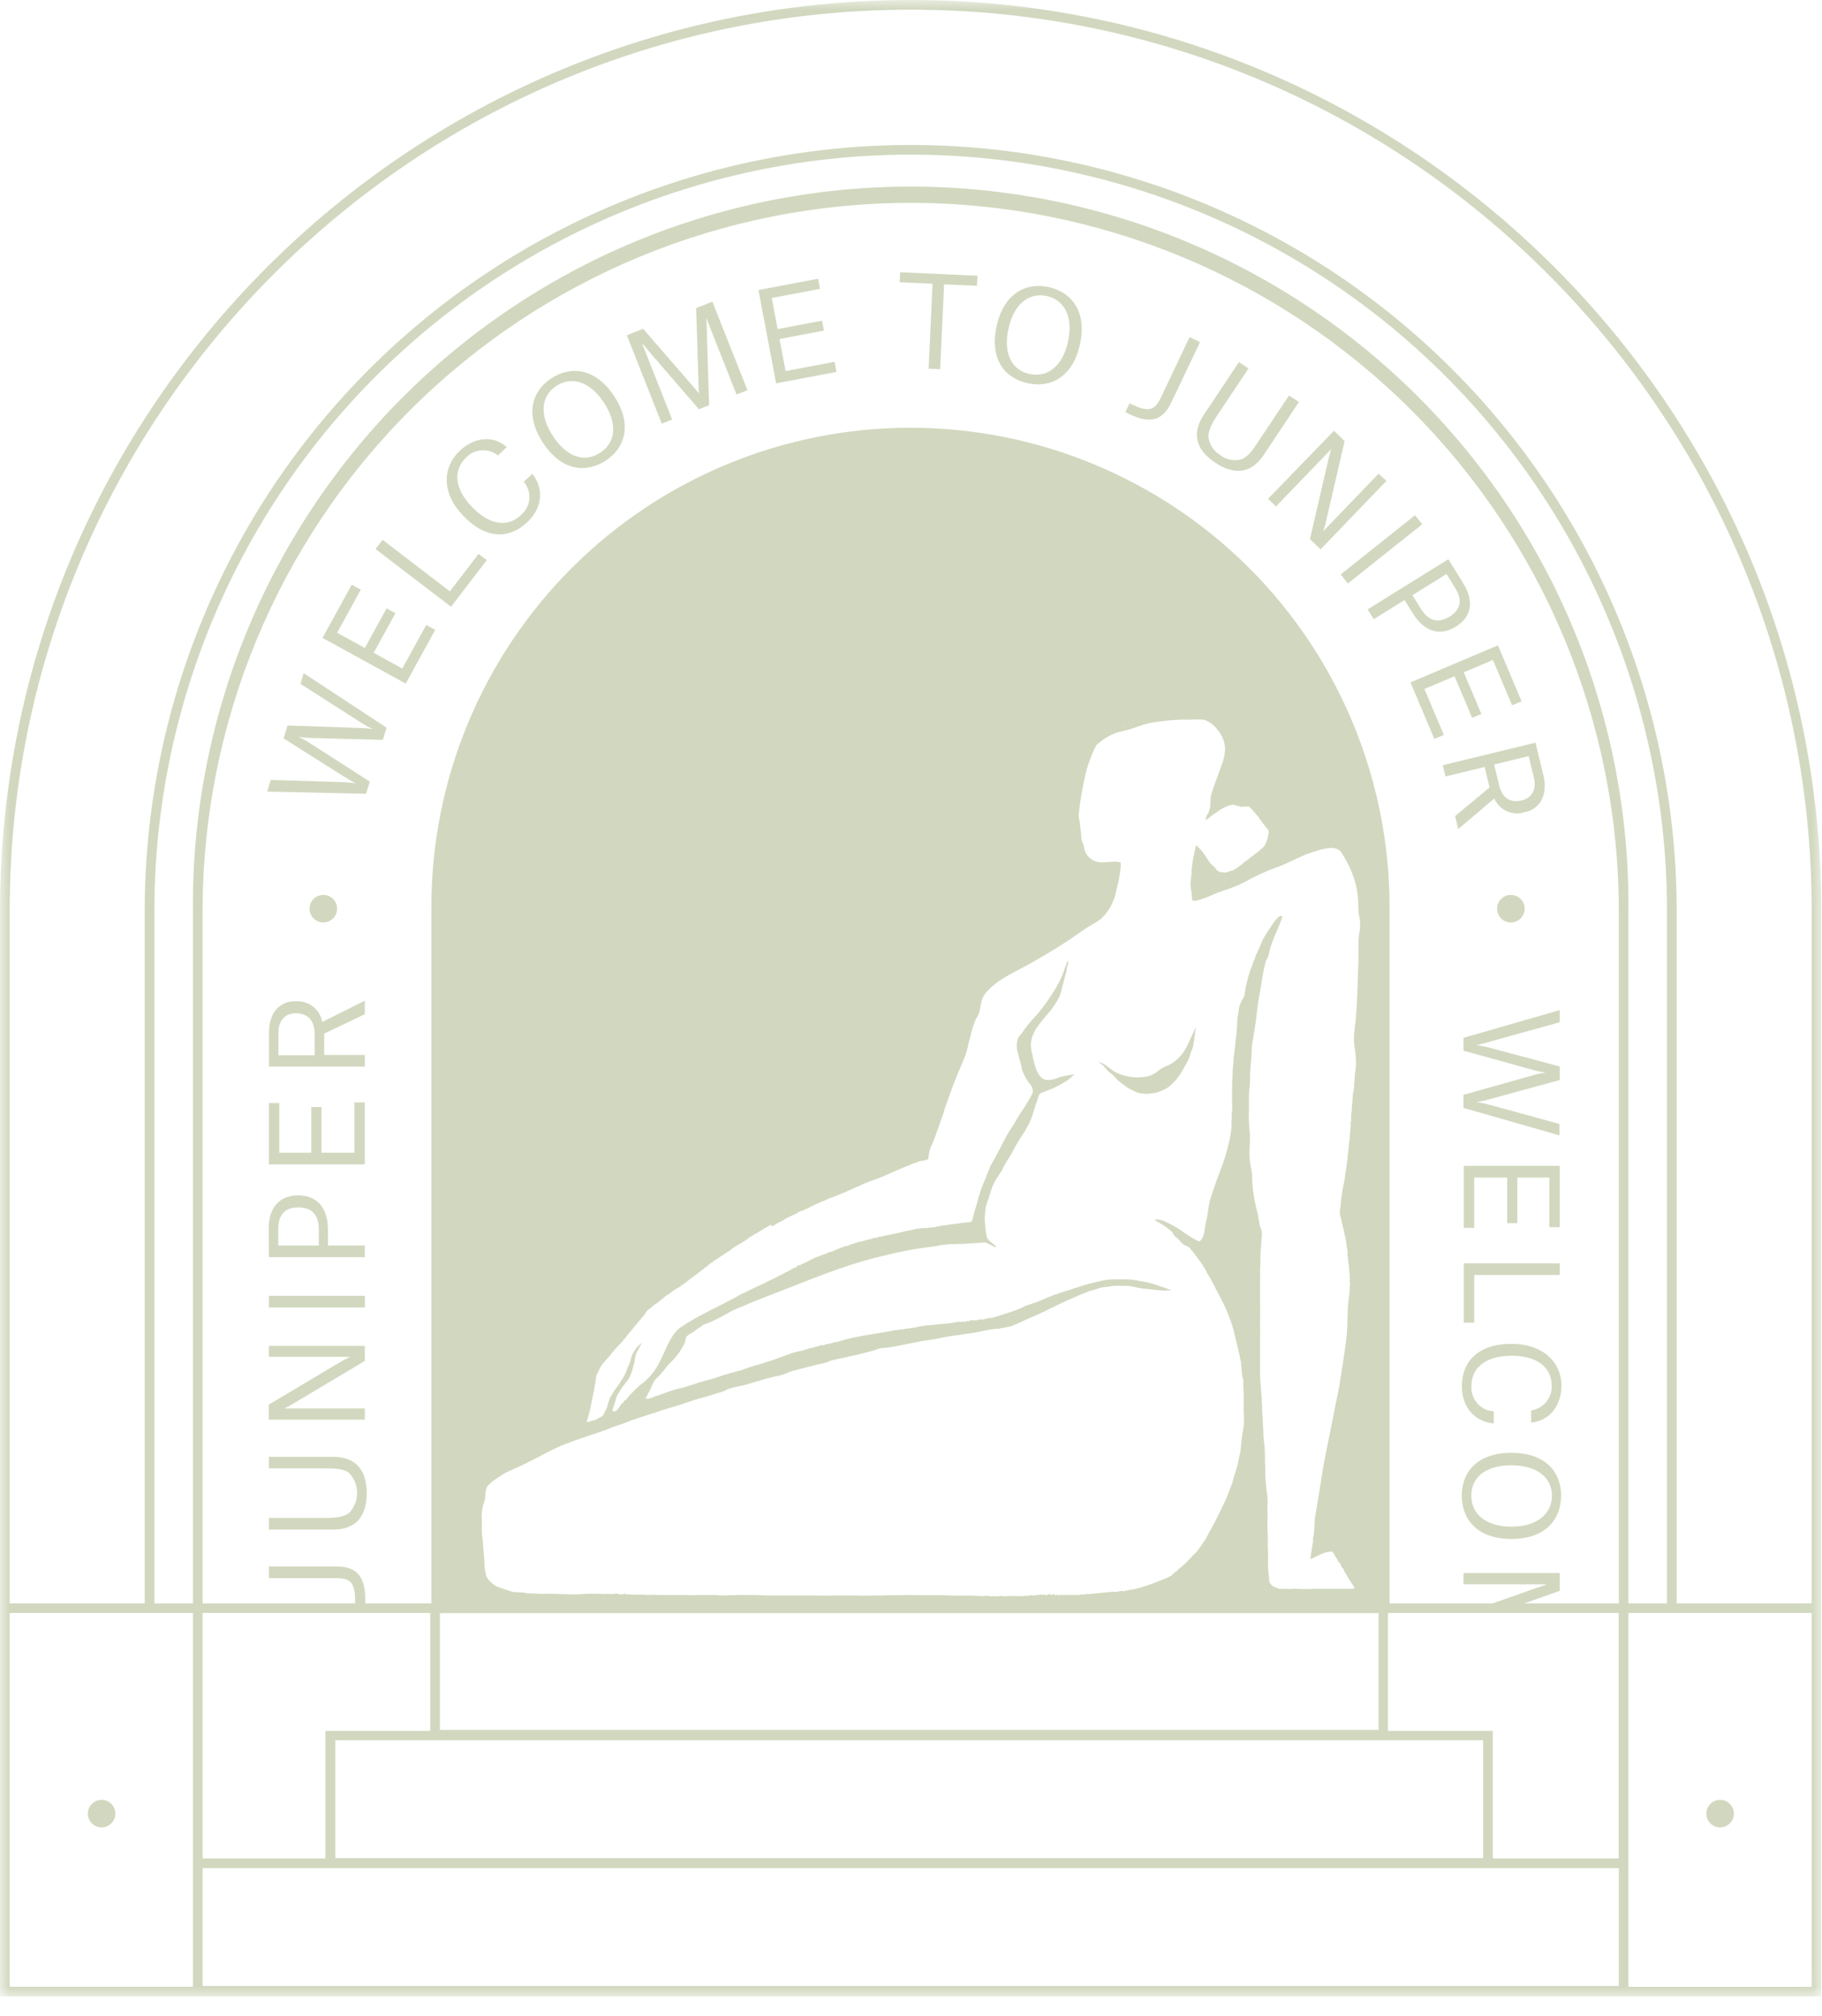 <svg width="94" height="104" viewBox="0 0 94 104" fill="none" xmlns="http://www.w3.org/2000/svg">
<g clip-path="url(#clip0_1_802)">
<mask id="mask0_1_802" style="mask-type:luminance" maskUnits="userSpaceOnUse" x="0" y="0" width="94" height="103">
<path d="M93.966 0H0V102.992H93.966V0Z" fill="white"/>
</mask>
<g mask="url(#mask0_1_802)">
<path d="M46.997 0C21.077 0 0 21.077 0 46.997V102.992H93.966V46.997C93.966 21.077 72.889 0 46.997 0ZM0.498 83.21H9.954V102.494H0.498V83.21ZM86.004 82.715H84.012V46.997C84.057 42.105 83.132 37.254 81.292 32.722C79.451 28.19 76.73 24.067 73.287 20.593C69.845 17.118 65.748 14.36 61.232 12.477C56.718 10.595 51.874 9.626 46.983 9.626C42.091 9.626 37.248 10.595 32.733 12.477C28.218 14.36 24.121 17.118 20.678 20.593C17.235 24.067 14.515 28.19 12.674 32.722C10.834 37.254 9.909 42.105 9.954 46.997V82.715H7.964V46.997C7.964 41.873 8.974 36.799 10.935 32.065C12.896 27.331 15.77 23.029 19.393 19.406C23.016 15.782 27.318 12.908 32.052 10.947C36.786 8.986 41.86 7.977 46.984 7.977C52.109 7.977 57.183 8.986 61.917 10.947C66.651 12.908 70.952 15.782 74.576 19.406C78.199 23.029 81.073 27.331 83.034 32.065C84.995 36.799 86.004 41.873 86.004 46.997V82.715ZM83.517 102.453H10.452V96.375H83.517V102.453ZM22.198 83.21V89.294H16.787V95.874H10.452V83.21H22.198ZM59.946 66.388C59.862 66.363 59.777 66.332 59.692 66.3C59.424 66.206 59.147 66.137 58.865 66.093C58.787 66.093 58.712 66.062 58.633 66.049C58.464 66.02 58.292 66.004 58.12 65.999H57.706C57.667 65.995 57.629 65.995 57.59 65.999C57.543 66.004 57.496 66.004 57.449 65.999C57.239 66.006 57.029 66.031 56.822 66.075C56.688 66.1 56.553 66.137 56.421 66.172C56.227 66.219 56.033 66.263 55.845 66.328C55.553 66.425 55.265 66.516 54.974 66.607L54.714 66.686C54.661 66.704 54.604 66.726 54.551 66.751C54.518 66.772 54.48 66.782 54.441 66.783C54.396 66.79 54.352 66.806 54.313 66.83C54.243 66.87 54.166 66.899 54.087 66.914C54.069 66.92 54.051 66.927 54.034 66.936C53.843 67.037 53.636 67.102 53.442 67.193C53.295 67.225 53.16 67.287 53.016 67.328C52.981 67.337 52.947 67.35 52.915 67.365C52.752 67.447 52.602 67.522 52.414 67.588L52.101 67.698C51.863 67.773 51.625 67.854 51.383 67.926C51.253 67.968 51.119 67.995 50.982 68.008C50.947 68.009 50.912 68.016 50.879 68.026C50.853 68.043 50.821 68.049 50.791 68.042C50.766 68.042 50.744 68.086 50.7 68.073C50.657 68.061 50.641 68.073 50.609 68.073C50.575 68.067 50.54 68.067 50.506 68.073C50.471 68.076 50.437 68.09 50.409 68.111C50.388 68.119 50.364 68.119 50.343 68.111H50.077C50.036 68.111 50.017 68.146 49.983 68.155C49.948 68.164 49.917 68.136 49.879 68.155C49.813 68.19 49.736 68.2 49.663 68.183C49.641 68.183 49.626 68.183 49.607 68.183C49.588 68.183 49.535 68.23 49.494 68.183C49.453 68.136 49.403 68.237 49.344 68.211C49.284 68.186 49.246 68.227 49.196 68.237L48.977 68.265C48.864 68.284 48.752 68.287 48.639 68.296L48.369 68.321L47.984 68.365C47.884 68.365 47.786 68.365 47.689 68.393L47.345 68.446C47.334 68.45 47.325 68.458 47.32 68.468C47.32 68.468 47.295 68.468 47.285 68.468C47.217 68.483 47.148 68.494 47.078 68.5C47.029 68.512 46.979 68.518 46.928 68.518C46.918 68.517 46.908 68.518 46.898 68.522C46.889 68.526 46.881 68.532 46.875 68.54C46.875 68.559 46.853 68.54 46.837 68.54C46.775 68.533 46.712 68.541 46.652 68.562C46.627 68.6 46.602 68.597 46.565 68.581C46.53 68.569 46.492 68.569 46.458 68.581C46.404 68.6 46.349 68.612 46.292 68.616C46.214 68.616 46.135 68.616 46.06 68.647C45.86 68.694 45.659 68.719 45.459 68.753C45.258 68.788 45.061 68.81 44.866 68.85C44.672 68.891 44.553 68.894 44.406 68.932L44.221 68.963C43.98 69.004 43.742 69.073 43.504 69.136C43.391 69.167 43.281 69.198 43.171 69.239C43.143 69.239 43.109 69.239 43.077 69.239L42.874 69.295C42.821 69.317 42.765 69.33 42.708 69.333C42.634 69.339 42.563 69.362 42.501 69.402C42.501 69.402 42.479 69.424 42.463 69.402C42.444 69.392 42.423 69.387 42.402 69.387C42.381 69.387 42.36 69.392 42.341 69.402C42.27 69.433 42.195 69.456 42.119 69.468C42.078 69.468 42.031 69.468 42.003 69.512C41.946 69.512 41.899 69.543 41.846 69.546C41.807 69.547 41.767 69.555 41.73 69.568L41.382 69.678C41.295 69.7 41.201 69.709 41.11 69.734C40.932 69.779 40.757 69.834 40.587 69.9C40.464 69.953 40.336 69.994 40.211 70.038C40.029 70.101 39.847 70.179 39.662 70.229C39.477 70.279 39.371 70.326 39.227 70.373C39.152 70.395 39.076 70.408 39.004 70.433C39.004 70.433 38.976 70.433 38.97 70.433C38.898 70.472 38.819 70.499 38.738 70.511C38.666 70.511 38.606 70.571 38.534 70.586C38.448 70.606 38.363 70.637 38.284 70.677C38.14 70.706 37.999 70.746 37.861 70.796C37.722 70.822 37.584 70.858 37.45 70.903C37.294 70.953 37.137 70.997 36.983 71.059C36.893 71.094 36.799 71.116 36.705 71.144C36.611 71.172 36.498 71.197 36.391 71.229C36.205 71.272 36.022 71.329 35.843 71.398C35.614 71.457 35.395 71.554 35.16 71.601C34.957 71.645 34.757 71.702 34.562 71.771H34.54C34.49 71.802 34.437 71.824 34.38 71.836C34.323 71.836 34.27 71.883 34.214 71.899C34.101 71.924 33.998 71.984 33.882 72.009C33.766 72.034 33.468 72.219 33.305 72.144C33.323 72.093 33.349 72.046 33.38 72.002C33.496 71.792 33.601 71.575 33.694 71.354C33.727 71.275 33.775 71.204 33.835 71.144C34.006 70.98 34.166 70.802 34.311 70.615C34.404 70.489 34.509 70.372 34.624 70.267C34.735 70.153 34.84 70.034 34.938 69.909C35.026 69.806 35.1 69.693 35.16 69.571C35.24 69.454 35.306 69.326 35.354 69.192C35.379 69.082 35.354 69.013 35.445 68.923C35.541 68.843 35.646 68.776 35.758 68.722C35.843 68.675 35.903 68.6 35.984 68.55C36.056 68.516 36.123 68.472 36.184 68.421C36.319 68.293 36.451 68.299 36.614 68.221C36.97 68.06 37.317 67.88 37.654 67.682C37.837 67.585 38.026 67.5 38.221 67.428C38.578 67.275 38.932 67.115 39.296 66.986L39.609 66.861C41.489 66.147 43.428 65.294 45.402 64.825C45.894 64.705 46.383 64.586 46.881 64.496C47.263 64.423 47.642 64.37 48.025 64.32C48.211 64.302 48.397 64.27 48.579 64.226C48.827 64.198 49.074 64.182 49.322 64.176C49.673 64.176 50.002 64.154 50.352 64.126C50.484 64.126 50.616 64.101 50.747 64.094C50.83 64.091 50.911 64.114 50.979 64.16C51.014 64.16 51.336 64.37 51.368 64.336C51.399 64.301 51.368 64.298 51.368 64.282L51.336 64.248C51.214 64.141 50.992 64.004 50.92 63.844C50.866 63.62 50.834 63.391 50.826 63.161C50.796 62.965 50.796 62.765 50.826 62.569C50.835 62.36 50.878 62.155 50.954 61.961C51.01 61.814 51.058 61.664 51.098 61.513C51.133 61.406 51.167 61.3 51.205 61.199C51.286 61.002 51.392 60.814 51.518 60.642C51.575 60.554 51.64 60.469 51.69 60.379C51.768 60.206 51.858 60.04 51.96 59.88C52.118 59.636 52.263 59.383 52.392 59.122C52.552 58.862 52.706 58.602 52.875 58.355C52.909 58.301 52.931 58.248 52.962 58.192C52.994 58.135 53.05 58.051 53.088 57.975C53.175 57.79 53.247 57.599 53.304 57.402C53.351 57.264 53.392 57.123 53.432 56.985C53.451 56.926 53.473 56.867 53.498 56.81C53.558 56.685 53.551 56.515 53.661 56.418C53.697 56.389 53.739 56.368 53.783 56.356C54.028 56.265 54.263 56.174 54.498 56.064C54.661 55.986 54.811 55.889 54.968 55.801C54.995 55.785 55.021 55.767 55.046 55.748C55.185 55.652 55.312 55.541 55.425 55.416C55.425 55.416 54.739 55.541 54.654 55.569C54.439 55.679 54.197 55.728 53.956 55.71C53.432 55.6 53.329 54.664 53.219 54.216C52.984 53.163 54.003 52.546 54.473 51.737C54.606 51.548 54.703 51.336 54.758 51.111C54.772 51.026 54.791 50.943 54.814 50.86C54.87 50.666 54.924 50.468 54.974 50.271C54.993 50.196 55.021 50.124 55.033 50.049C55.036 49.99 55.043 49.931 55.055 49.873C55.1 49.775 55.115 49.666 55.099 49.56C55.043 49.601 55.033 49.698 55.008 49.76C54.983 49.823 54.93 49.977 54.892 50.074C54.819 50.289 54.73 50.498 54.626 50.7C54.442 51.033 54.239 51.355 54.018 51.665C53.828 51.945 53.619 52.211 53.392 52.461C53.203 52.658 53.027 52.868 52.865 53.088C52.803 53.179 52.737 53.273 52.668 53.357C52.614 53.417 52.567 53.482 52.527 53.551C52.433 53.815 52.433 54.103 52.527 54.366C52.577 54.611 52.674 54.852 52.715 55.099C52.725 55.174 52.746 55.247 52.778 55.315C52.86 55.511 52.965 55.696 53.091 55.867C53.208 55.98 53.278 56.133 53.288 56.296C53.288 56.406 53.207 56.493 53.166 56.591C53.148 56.635 53.127 56.676 53.1 56.716C52.997 56.882 52.9 57.057 52.787 57.217C52.674 57.377 52.53 57.609 52.414 57.809C52.358 57.913 52.292 58.013 52.226 58.123C52.081 58.33 51.951 58.548 51.838 58.774C51.75 58.956 51.647 59.128 51.556 59.31C51.465 59.492 51.349 59.702 51.242 59.899C51.219 59.949 51.191 59.997 51.158 60.04C51.14 60.065 51.125 60.093 51.114 60.122C51.051 60.275 50.985 60.435 50.926 60.585C50.866 60.736 50.807 60.899 50.741 61.036C50.718 61.09 50.697 61.144 50.678 61.199C50.631 61.31 50.591 61.424 50.559 61.541C50.541 61.632 50.487 61.707 50.475 61.801C50.459 61.888 50.437 61.974 50.409 62.058C50.365 62.211 50.318 62.371 50.274 62.515C50.249 62.606 50.227 62.697 50.202 62.785C50.202 62.822 50.183 62.86 50.177 62.901C50.171 62.941 50.124 62.957 50.139 63.004C50.155 63.051 50.139 63.004 50.121 63.023C50.094 63.039 50.064 63.048 50.033 63.048C49.944 63.06 49.854 63.067 49.764 63.07C49.697 63.075 49.631 63.084 49.566 63.098C49.406 63.12 49.253 63.145 49.087 63.161C48.921 63.176 48.833 63.211 48.705 63.217C48.576 63.223 48.535 63.245 48.451 63.255C48.403 63.256 48.356 63.266 48.313 63.286L48.257 63.302L47.78 63.355C47.719 63.35 47.657 63.35 47.595 63.355C47.523 63.369 47.45 63.379 47.376 63.383C47.301 63.383 47.226 63.405 47.151 63.424C47.075 63.443 47.006 63.458 46.931 63.471C46.746 63.499 46.571 63.556 46.389 63.596C46.207 63.637 46.076 63.662 45.932 63.693C45.78 63.715 45.63 63.747 45.484 63.791C45.457 63.795 45.429 63.795 45.402 63.791C45.377 63.791 45.352 63.791 45.333 63.806C45.289 63.839 45.235 63.855 45.18 63.853C45.101 63.855 45.024 63.874 44.954 63.91C44.895 63.932 44.833 63.947 44.769 63.953C44.731 63.958 44.694 63.968 44.66 63.985C44.631 64 44.601 64.01 44.569 64.013C44.518 64.018 44.469 64.033 44.425 64.057H44.39C44.233 64.057 44.096 64.157 43.939 64.182C43.879 64.198 43.821 64.221 43.767 64.251C43.723 64.279 43.671 64.29 43.619 64.282C43.615 64.28 43.609 64.278 43.604 64.278C43.598 64.278 43.593 64.28 43.588 64.282C43.56 64.317 43.516 64.32 43.478 64.336C43.359 64.386 43.237 64.43 43.118 64.477C43.085 64.489 43.052 64.503 43.021 64.521C42.961 64.563 42.888 64.586 42.814 64.586C42.77 64.586 42.733 64.63 42.683 64.636C42.633 64.643 42.639 64.702 42.586 64.69C42.532 64.677 42.51 64.734 42.466 64.727C42.423 64.721 42.401 64.768 42.357 64.759C42.313 64.749 42.332 64.793 42.307 64.799C42.282 64.806 42.26 64.799 42.241 64.818C42.222 64.837 42.169 64.818 42.15 64.85C42.084 64.85 42.044 64.9 41.984 64.918C41.929 64.937 41.876 64.962 41.827 64.994C41.736 65.05 41.636 65.085 41.545 65.138C41.455 65.191 41.414 65.188 41.348 65.222C41.348 65.222 41.317 65.222 41.307 65.254C41.298 65.285 41.291 65.279 41.27 65.272C41.237 65.269 41.204 65.274 41.174 65.287C41.144 65.299 41.118 65.319 41.097 65.345C41.077 65.362 41.058 65.381 41.041 65.401C41.025 65.417 41.016 65.401 41.003 65.401C41.001 65.398 40.998 65.396 40.994 65.394C40.99 65.393 40.987 65.392 40.983 65.392C40.979 65.392 40.975 65.393 40.972 65.394C40.968 65.396 40.965 65.398 40.963 65.401C40.919 65.426 40.887 65.479 40.825 65.473C40.781 65.548 40.681 65.539 40.627 65.605C40.521 65.62 40.452 65.708 40.352 65.743C40.276 65.773 40.203 65.81 40.132 65.852C40.065 65.891 39.996 65.927 39.925 65.959C39.772 66.025 39.612 66.1 39.471 66.178C39.39 66.222 39.305 66.259 39.217 66.3C39.058 66.375 38.904 66.441 38.738 66.523C38.631 66.569 38.526 66.621 38.425 66.679C38.365 66.717 38.293 66.733 38.234 66.767C37.206 67.356 36.112 67.801 35.126 68.468C34.53 68.869 34.276 69.9 33.901 70.495C33.726 70.798 33.5 71.067 33.233 71.291C33.023 71.447 32.827 71.621 32.647 71.811L32.5 71.962C32.462 72.001 32.426 72.043 32.393 72.087C32.356 72.149 32.304 72.202 32.243 72.241C32.227 72.247 32.213 72.257 32.201 72.27C32.19 72.284 32.182 72.299 32.177 72.316C32.177 72.341 32.149 72.353 32.13 72.369C32.07 72.417 32.019 72.475 31.98 72.541C31.934 72.622 31.879 72.695 31.814 72.761C31.778 72.784 31.739 72.801 31.698 72.811C31.693 72.813 31.688 72.814 31.682 72.814C31.677 72.814 31.672 72.813 31.667 72.811C31.598 72.811 31.598 72.792 31.61 72.726C31.636 72.613 31.669 72.502 31.71 72.394C31.739 72.294 31.776 72.194 31.804 72.081C31.824 72.014 31.854 71.951 31.892 71.893C31.961 71.789 32.03 71.686 32.096 71.579C32.162 71.473 32.221 71.432 32.265 71.344C32.388 71.223 32.482 71.073 32.538 70.909C32.589 70.792 32.629 70.67 32.657 70.546C32.675 70.455 32.71 70.367 32.729 70.276C32.748 70.185 32.748 70.12 32.763 70.041C32.795 69.883 32.856 69.733 32.942 69.596C32.983 69.53 33.008 69.462 33.048 69.399C33.089 69.336 33.105 69.339 33.098 69.314C33.092 69.289 33.054 69.314 33.036 69.339C33.017 69.364 32.954 69.405 32.917 69.443C32.858 69.503 32.807 69.569 32.763 69.64C32.703 69.721 32.654 69.81 32.616 69.903C32.563 70.025 32.541 70.154 32.5 70.276C32.459 70.398 32.387 70.517 32.343 70.643C32.292 70.814 32.216 70.976 32.118 71.125C32.068 71.191 32.03 71.266 31.983 71.338C31.936 71.41 31.889 71.473 31.839 71.539C31.761 71.639 31.689 71.744 31.623 71.852C31.591 71.909 31.557 71.962 31.529 72.015C31.5 72.068 31.491 72.071 31.475 72.103C31.461 72.133 31.448 72.165 31.438 72.197C31.413 72.256 31.403 72.316 31.381 72.372C31.351 72.454 31.327 72.538 31.309 72.623C31.287 72.683 31.258 72.739 31.222 72.792C31.209 72.815 31.199 72.839 31.19 72.864C31.173 72.912 31.15 72.957 31.121 72.999C31.087 73.065 31.024 73.083 30.962 73.115L30.852 73.177C30.79 73.217 30.724 73.249 30.654 73.275H30.589C30.552 73.283 30.517 73.295 30.482 73.309L30.341 73.362C30.291 73.362 30.272 73.362 30.285 73.312C30.326 73.159 30.363 72.999 30.407 72.855C30.451 72.711 30.467 72.604 30.492 72.479C30.517 72.353 30.551 72.137 30.592 71.968C30.632 71.834 30.659 71.697 30.673 71.558C30.673 71.517 30.698 71.476 30.705 71.435C30.72 71.316 30.736 71.197 30.745 71.075C30.751 71.018 30.766 70.962 30.789 70.909L30.98 70.524C31.004 70.474 31.035 70.429 31.071 70.389C31.18 70.246 31.297 70.11 31.422 69.982C31.457 69.945 31.488 69.905 31.516 69.862C31.538 69.828 31.573 69.8 31.598 69.765C31.698 69.646 31.795 69.527 31.911 69.415C32.044 69.284 32.167 69.143 32.281 68.995C32.387 68.85 32.5 68.713 32.616 68.578C32.732 68.443 32.773 68.393 32.848 68.299C32.923 68.205 33.048 68.052 33.161 67.926C33.274 67.801 33.311 67.735 33.374 67.632C33.41 67.587 33.455 67.55 33.506 67.522C33.581 67.459 33.659 67.403 33.731 67.337C33.779 67.294 33.833 67.257 33.891 67.228C33.93 67.202 33.966 67.174 34.001 67.143C34.065 67.086 34.132 67.033 34.201 66.983C34.27 66.939 34.308 66.87 34.38 66.833C34.468 66.785 34.552 66.73 34.63 66.667C34.696 66.612 34.766 66.564 34.84 66.523C34.85 66.519 34.857 66.511 34.862 66.502C34.867 66.493 34.868 66.483 34.865 66.472C34.865 66.435 34.865 66.451 34.897 66.472C34.928 66.494 34.916 66.472 34.928 66.472C35.016 66.407 35.119 66.357 35.207 66.284C35.316 66.213 35.421 66.135 35.52 66.049C35.577 66.002 35.636 65.957 35.699 65.918L36.191 65.539C36.272 65.479 36.344 65.41 36.432 65.357C36.48 65.324 36.525 65.287 36.567 65.247C36.612 65.198 36.666 65.159 36.727 65.132C36.733 65.133 36.739 65.133 36.745 65.132C36.791 65.069 36.854 65.021 36.927 64.994C36.974 64.972 37.005 64.931 37.049 64.906C37.256 64.771 37.46 64.633 37.676 64.496C37.767 64.416 37.866 64.346 37.97 64.286C38.017 64.245 38.08 64.229 38.133 64.192C38.246 64.116 38.365 64.051 38.481 63.978C38.534 63.944 38.584 63.897 38.638 63.859C38.675 63.818 38.722 63.789 38.776 63.775C38.794 63.772 38.811 63.762 38.823 63.747C38.867 63.7 38.921 63.666 38.982 63.646C39.005 63.64 39.026 63.631 39.045 63.618C39.145 63.543 39.258 63.49 39.358 63.421C39.459 63.352 39.515 63.336 39.59 63.289C39.662 63.243 39.736 63.201 39.813 63.164C39.795 63.203 39.788 63.246 39.791 63.289C39.819 63.267 39.841 63.239 39.882 63.239C39.901 63.237 39.918 63.228 39.932 63.214C40.041 63.139 40.156 63.074 40.276 63.02C40.362 62.98 40.443 62.932 40.521 62.879C40.571 62.841 40.627 62.811 40.687 62.791C40.733 62.772 40.778 62.75 40.822 62.725L41.088 62.603C41.133 62.589 41.17 62.557 41.191 62.515C41.191 62.515 41.21 62.497 41.219 62.515C41.229 62.534 41.254 62.515 41.263 62.515C41.27 62.501 41.281 62.489 41.294 62.481C41.307 62.474 41.323 62.47 41.339 62.471C41.382 62.471 41.423 62.456 41.458 62.431C41.515 62.398 41.575 62.37 41.636 62.346C41.658 62.34 41.679 62.332 41.699 62.321C41.799 62.249 41.921 62.221 42.012 62.155C42.047 62.137 42.082 62.121 42.119 62.108C42.204 62.082 42.285 62.044 42.36 61.995H42.382C42.551 61.951 42.695 61.845 42.864 61.792C43.034 61.738 43.137 61.694 43.269 61.638C43.4 61.582 43.623 61.494 43.798 61.416C43.974 61.337 44.061 61.293 44.193 61.234C44.222 61.215 44.255 61.202 44.29 61.196C44.325 61.192 44.359 61.178 44.387 61.156C44.485 61.096 44.59 61.05 44.7 61.018L44.838 60.958C44.989 60.895 45.151 60.852 45.292 60.792C45.434 60.733 45.606 60.67 45.769 60.598C45.932 60.526 46.082 60.463 46.226 60.391L46.336 60.347L46.724 60.181C46.766 60.159 46.812 60.145 46.859 60.14C46.869 60.142 46.879 60.141 46.887 60.137C46.896 60.133 46.904 60.127 46.909 60.118C46.931 60.072 46.994 60.093 47.022 60.056C47.063 60.072 47.085 60.034 47.113 60.025C47.141 60.015 47.169 59.981 47.21 59.996C47.222 59.998 47.234 59.996 47.245 59.993C47.257 59.989 47.267 59.983 47.276 59.974C47.372 59.92 47.479 59.889 47.589 59.883C47.674 59.868 47.758 59.847 47.84 59.821C47.855 59.817 47.868 59.809 47.878 59.797C47.887 59.785 47.893 59.77 47.893 59.755C47.912 59.58 47.946 59.407 47.993 59.238C48.028 59.132 48.097 59.044 48.137 58.925C48.272 58.59 48.382 58.242 48.504 57.903C48.551 57.769 48.598 57.634 48.648 57.502C48.698 57.371 48.736 57.189 48.792 57.035C48.93 56.66 49.065 56.28 49.206 55.904C49.366 55.478 49.554 55.062 49.723 54.651C49.789 54.494 49.846 54.333 49.892 54.169C49.942 53.968 49.973 53.761 50.039 53.564C50.074 53.461 50.089 53.354 50.118 53.251C50.169 53.043 50.235 52.839 50.315 52.64C50.368 52.514 50.456 52.417 50.5 52.289C50.613 51.944 50.584 51.584 50.813 51.28C51.393 50.541 52.333 50.168 53.138 49.713C53.855 49.306 54.567 48.886 55.25 48.426C55.529 48.238 55.801 48.037 56.083 47.852C56.336 47.712 56.58 47.558 56.816 47.392C57.202 47.026 57.465 46.55 57.571 46.029C57.603 45.872 57.647 45.715 57.684 45.565C57.722 45.415 57.731 45.34 57.75 45.224C57.769 45.108 57.794 44.91 57.816 44.776C57.825 44.699 57.825 44.621 57.816 44.544C57.816 44.5 57.816 44.487 57.762 44.478C57.64 44.451 57.514 44.446 57.39 44.462H57.308L56.895 44.49C56.75 44.497 56.605 44.471 56.471 44.415C56.252 44.323 56.078 44.149 55.986 43.93C55.923 43.792 55.933 43.616 55.861 43.494C55.801 43.352 55.772 43.2 55.776 43.046C55.776 42.918 55.742 42.792 55.729 42.664L55.701 42.385C55.692 42.318 55.679 42.252 55.66 42.188C55.646 42.11 55.646 42.03 55.66 41.953C55.679 41.768 55.701 41.586 55.726 41.401C55.779 41.038 55.854 40.677 55.92 40.317C55.974 40.039 56.042 39.764 56.124 39.493C56.19 39.299 56.258 39.111 56.337 38.923C56.374 38.829 56.415 38.735 56.459 38.641C56.475 38.611 56.493 38.581 56.512 38.553C56.534 38.519 56.537 38.481 56.559 38.447C56.611 38.389 56.67 38.339 56.735 38.296C56.967 38.099 57.231 37.943 57.515 37.833C57.828 37.717 58.142 37.682 58.455 37.572C58.802 37.433 59.162 37.328 59.529 37.259L59.843 37.218C60.377 37.142 60.917 37.111 61.456 37.128C61.673 37.112 61.891 37.112 62.108 37.128C62.362 37.212 62.586 37.367 62.754 37.576C62.893 37.726 63.006 37.898 63.089 38.086C63.182 38.307 63.219 38.547 63.195 38.785C63.17 39.035 63.108 39.28 63.01 39.512C62.838 40.01 62.638 40.499 62.484 41C62.45 41.178 62.437 41.359 62.446 41.539C62.435 41.657 62.407 41.774 62.362 41.884C62.321 41.993 62.183 42.178 62.202 42.291C62.305 42.272 62.431 42.141 62.515 42.075C62.561 42.04 62.61 42.007 62.66 41.978C62.775 41.909 62.873 41.815 62.989 41.749C63.047 41.712 63.109 41.679 63.173 41.652C63.236 41.63 63.292 41.595 63.355 41.57C63.421 41.546 63.489 41.529 63.559 41.52C63.617 41.507 63.678 41.515 63.731 41.542C63.77 41.561 63.813 41.571 63.856 41.57C63.891 41.575 63.925 41.584 63.957 41.599C64.01 41.626 64.071 41.634 64.129 41.62C64.16 41.62 64.195 41.583 64.226 41.62C64.257 41.658 64.242 41.62 64.248 41.62C64.317 41.567 64.383 41.62 64.452 41.62C64.452 41.62 64.47 41.62 64.477 41.642C64.507 41.694 64.552 41.735 64.605 41.761C64.605 41.761 64.63 41.777 64.63 41.783C64.63 41.837 64.674 41.852 64.699 41.884L64.95 42.175C64.975 42.209 64.99 42.253 65.016 42.285C65.116 42.423 65.219 42.557 65.329 42.695C65.35 42.723 65.373 42.749 65.398 42.773C65.431 42.812 65.453 42.858 65.46 42.908C65.465 42.927 65.465 42.946 65.46 42.965C65.438 43.022 65.424 43.082 65.417 43.143C65.407 43.244 65.376 43.341 65.326 43.428C65.324 43.44 65.324 43.452 65.326 43.463C65.273 43.596 65.184 43.712 65.069 43.798L64.909 43.936C64.872 43.975 64.829 44.008 64.781 44.033C64.76 44.044 64.742 44.059 64.727 44.077C64.674 44.128 64.614 44.172 64.549 44.209C64.496 44.242 64.449 44.283 64.408 44.331C64.353 44.374 64.295 44.414 64.235 44.45C64.192 44.475 64.153 44.506 64.12 44.544C64.112 44.557 64.101 44.569 64.088 44.578C63.941 44.666 63.822 44.794 63.665 44.87C63.618 44.904 63.561 44.923 63.502 44.923H63.48C63.433 44.973 63.355 44.96 63.302 45.004C63.302 45.004 63.302 45.004 63.283 45.004C63.264 45.004 63.202 45.02 63.158 45.004C63.111 44.998 63.063 44.998 63.017 45.004C62.926 44.967 62.819 44.96 62.76 44.863C62.738 44.832 62.713 44.804 62.691 44.769C62.683 44.752 62.671 44.737 62.656 44.725C62.532 44.636 62.425 44.523 62.343 44.393C62.268 44.284 62.199 44.171 62.124 44.061C62.089 44.008 62.052 43.958 62.014 43.908C61.977 43.858 61.989 43.87 61.973 43.87C61.958 43.87 61.945 43.814 61.933 43.811C61.918 43.808 61.904 43.801 61.893 43.791C61.883 43.781 61.874 43.768 61.87 43.754C61.864 43.741 61.856 43.729 61.845 43.72C61.834 43.711 61.821 43.704 61.807 43.701C61.785 43.701 61.782 43.648 61.754 43.629C61.726 43.61 61.707 43.629 61.701 43.629C61.669 43.767 61.635 43.901 61.607 44.036C61.607 44.093 61.582 44.152 61.569 44.205C61.538 44.34 61.538 44.475 61.507 44.609C61.485 44.694 61.507 44.785 61.472 44.873C61.483 44.977 61.477 45.083 61.456 45.186C61.456 45.289 61.431 45.393 61.428 45.499C61.415 45.623 61.42 45.747 61.444 45.869C61.473 45.998 61.49 46.129 61.494 46.261C61.494 46.317 61.494 46.377 61.513 46.433C61.532 46.489 61.513 46.471 61.563 46.464C61.613 46.458 61.607 46.464 61.619 46.464C61.678 46.476 61.738 46.468 61.792 46.442C62.031 46.381 62.264 46.297 62.487 46.192C63.054 45.932 63.64 45.813 64.188 45.515C64.732 45.207 65.301 44.946 65.89 44.735C66.491 44.531 67.018 44.187 67.626 43.992C68.014 43.867 68.879 43.532 69.192 43.955C69.301 44.121 69.4 44.294 69.49 44.472C69.682 44.816 69.83 45.184 69.931 45.565C69.996 45.82 70.04 46.08 70.063 46.342C70.085 46.602 70.063 46.881 70.101 47.135C70.185 47.477 70.192 47.833 70.123 48.178C70.09 48.364 70.08 48.553 70.091 48.742C70.091 49.2 70.091 49.66 70.063 50.118C70.032 51.126 70.01 52.151 69.881 53.157C69.834 53.493 69.844 53.835 69.909 54.169C69.971 54.571 69.971 54.979 69.909 55.381C69.907 55.435 69.902 55.488 69.894 55.541C69.881 55.601 69.881 55.663 69.894 55.723C69.896 55.734 69.896 55.746 69.893 55.757C69.89 55.769 69.885 55.779 69.878 55.788C69.856 55.814 69.841 55.839 69.878 55.867C69.916 55.895 69.878 55.886 69.878 55.895C69.878 55.904 69.844 55.926 69.853 55.955C69.872 56.013 69.872 56.075 69.853 56.133C69.844 56.239 69.824 56.344 69.794 56.447C69.79 56.455 69.79 56.463 69.794 56.471C69.797 56.567 69.79 56.662 69.775 56.757C69.775 56.898 69.737 57.035 69.743 57.173C69.741 57.279 69.729 57.383 69.709 57.487C69.706 57.525 69.706 57.564 69.709 57.603C69.709 57.653 69.709 57.703 69.709 57.753C69.708 57.803 69.7 57.853 69.684 57.9C69.679 57.934 69.679 57.969 69.684 58.004C69.683 58.12 69.675 58.236 69.659 58.351C69.659 58.455 69.64 58.558 69.634 58.665C69.634 58.706 69.634 58.743 69.634 58.781C69.608 58.861 69.595 58.946 69.596 59.031C69.601 59.05 69.601 59.069 69.596 59.088C69.575 59.159 69.564 59.233 69.565 59.307C69.563 59.369 69.557 59.431 69.546 59.492C69.532 59.564 69.525 59.638 69.524 59.711C69.526 59.739 69.526 59.765 69.524 59.793C69.48 60.015 69.468 60.244 69.418 60.469C69.402 60.553 69.392 60.638 69.386 60.723C69.383 60.773 69.377 60.822 69.368 60.87C69.342 61.002 69.311 61.127 69.286 61.259C69.261 61.391 69.261 61.441 69.242 61.535C69.236 61.646 69.217 61.757 69.186 61.864C69.184 61.874 69.184 61.885 69.186 61.895C69.176 62.105 69.155 62.314 69.123 62.522C69.12 62.549 69.12 62.576 69.123 62.603C69.135 62.691 69.156 62.777 69.186 62.86C69.196 62.885 69.203 62.911 69.205 62.938C69.224 63.052 69.251 63.166 69.283 63.277C69.283 63.352 69.324 63.424 69.343 63.499C69.344 63.51 69.344 63.522 69.343 63.534C69.351 63.633 69.373 63.731 69.408 63.825C69.408 63.847 69.427 63.869 69.427 63.891C69.427 63.98 69.439 64.068 69.462 64.154C69.462 64.239 69.48 64.323 69.496 64.408C69.52 64.493 69.529 64.582 69.521 64.671C69.52 64.721 69.525 64.772 69.537 64.821C69.538 64.95 69.551 65.078 69.574 65.204C69.596 65.325 69.609 65.447 69.612 65.57C69.609 65.632 69.618 65.693 69.637 65.752C69.641 65.761 69.643 65.77 69.643 65.78C69.643 65.79 69.641 65.799 69.637 65.808C69.626 65.864 69.626 65.922 69.637 65.978C69.645 66.023 69.645 66.07 69.637 66.115C69.637 66.153 69.637 66.191 69.656 66.228C69.675 66.266 69.656 66.266 69.656 66.272C69.656 66.278 69.631 66.341 69.631 66.375C69.631 66.41 69.631 66.523 69.631 66.595C69.634 66.632 69.627 66.67 69.612 66.704C69.612 66.729 69.612 66.77 69.612 66.805C69.483 67.51 69.552 68.305 69.465 69.029C69.364 69.862 69.227 70.693 69.092 71.52L68.302 75.48L67.989 77.42L67.829 78.388C67.827 78.651 67.81 78.913 67.779 79.174C67.763 79.229 67.751 79.284 67.741 79.34C67.741 79.397 67.741 79.453 67.741 79.51C67.741 79.566 67.719 79.663 67.707 79.741C67.694 79.82 67.672 79.97 67.651 80.083C67.629 80.196 67.629 80.249 67.616 80.33C67.604 80.412 67.594 80.443 67.657 80.412C67.791 80.349 67.929 80.29 68.061 80.218C68.249 80.119 68.454 80.059 68.666 80.042C68.687 80.037 68.709 80.04 68.729 80.049C68.749 80.058 68.765 80.073 68.775 80.092C68.816 80.144 68.848 80.201 68.873 80.261C68.891 80.311 68.932 80.349 68.951 80.399C68.97 80.449 69.004 80.437 69.013 80.462C69.023 80.487 69.013 80.518 69.035 80.54C69.054 80.574 69.08 80.604 69.111 80.628C69.129 80.639 69.144 80.654 69.155 80.672C69.167 80.69 69.174 80.71 69.176 80.731C69.193 80.814 69.24 80.888 69.308 80.938C69.308 80.938 69.33 80.954 69.324 80.963C69.317 80.973 69.324 81.02 69.352 81.045L69.483 81.28C69.572 81.435 69.668 81.585 69.772 81.731C69.819 81.793 69.85 81.862 69.894 81.934C69.844 81.95 69.792 81.959 69.74 81.963C69.568 81.963 69.396 81.963 69.223 81.963C68.995 81.963 68.769 81.963 68.54 81.963H67.81C67.63 81.979 67.449 81.984 67.268 81.978C67.121 81.978 66.974 81.963 66.823 81.963C66.781 81.955 66.738 81.955 66.695 81.963C66.673 81.97 66.648 81.97 66.626 81.963C66.612 81.958 66.597 81.958 66.582 81.963C66.491 81.994 66.404 81.963 66.313 81.963C66.228 81.967 66.144 81.967 66.059 81.963C66 81.966 65.941 81.953 65.89 81.925C65.845 81.9 65.798 81.882 65.749 81.869C65.676 81.841 65.614 81.792 65.57 81.728C65.551 81.709 65.542 81.684 65.52 81.665C65.51 81.656 65.502 81.645 65.497 81.632C65.491 81.62 65.489 81.606 65.489 81.593C65.489 81.54 65.473 81.487 65.47 81.433C65.467 81.38 65.47 81.323 65.451 81.267V81.183C65.451 81.139 65.429 81.092 65.426 81.048C65.429 81.007 65.429 80.966 65.426 80.926C65.412 80.78 65.412 80.633 65.426 80.487C65.415 80.383 65.415 80.278 65.426 80.174C65.426 80.073 65.42 79.969 65.407 79.86C65.407 79.785 65.407 79.707 65.407 79.629C65.412 79.572 65.412 79.516 65.407 79.459C65.407 79.397 65.407 79.334 65.407 79.275C65.407 79.162 65.407 79.049 65.392 78.936C65.384 78.79 65.384 78.644 65.392 78.498C65.392 78.328 65.392 78.162 65.392 77.996C65.385 77.88 65.385 77.764 65.392 77.648C65.406 77.561 65.406 77.472 65.392 77.385C65.387 77.338 65.387 77.291 65.392 77.244C65.388 77.167 65.379 77.091 65.363 77.016C65.334 76.867 65.318 76.716 65.316 76.564C65.316 76.564 65.316 76.549 65.316 76.542C65.285 76.389 65.294 76.229 65.276 76.079C65.276 76.014 65.276 75.948 65.276 75.881C65.276 75.728 65.276 75.568 65.26 75.421C65.26 75.346 65.26 75.273 65.26 75.198C65.26 74.995 65.26 74.788 65.235 74.572C65.21 74.356 65.197 74.258 65.182 74.086C65.18 74.063 65.18 74.04 65.182 74.017C65.183 73.894 65.178 73.77 65.166 73.647C65.166 73.523 65.157 73.398 65.141 73.275C65.139 73.267 65.139 73.26 65.141 73.253C65.147 73.11 65.138 72.968 65.116 72.826C65.116 72.773 65.116 72.717 65.116 72.664C65.118 72.559 65.113 72.454 65.1 72.35C65.097 72.323 65.097 72.296 65.1 72.269C65.104 72.184 65.099 72.099 65.085 72.015C65.069 71.915 65.069 71.814 65.059 71.702C65.037 71.448 65.025 71.197 65.009 70.947C65.009 70.818 65.009 70.69 65.009 70.561C65.009 70.433 65.009 70.323 65.009 70.201C65.009 70.129 65.009 70.054 65.009 69.982C65.009 69.568 65.009 69.158 65.009 68.747C65.009 68.678 65.025 68.609 65.009 68.54C65.009 68.415 65.009 68.293 65.009 68.171C65.009 68.049 65.009 67.929 65.009 67.81C65.017 67.686 65.017 67.562 65.009 67.438C65.006 67.396 65.006 67.354 65.009 67.312C65.009 67.115 65.009 66.917 65.009 66.72C65.009 66.632 65.009 66.548 65.009 66.463C65.009 66.275 65.009 66.084 65.009 65.893C65.009 65.633 65.009 65.376 65.028 65.116C65.028 65.019 65.028 64.922 65.028 64.825C65.028 64.624 65.05 64.423 65.069 64.223C65.069 64.123 65.069 64.019 65.085 63.91C65.11 63.766 65.11 63.618 65.085 63.474C65.05 63.39 65.019 63.304 64.994 63.217C64.944 62.904 64.893 62.619 64.815 62.321C64.693 61.839 64.621 61.345 64.599 60.849C64.603 60.638 64.584 60.428 64.539 60.222C64.464 59.857 64.442 59.484 64.474 59.113C64.491 58.875 64.491 58.636 64.474 58.398C64.43 58.02 64.416 57.639 64.433 57.258C64.433 57.014 64.433 56.769 64.433 56.528C64.433 56.287 64.489 56.017 64.492 55.76C64.491 55.378 64.512 54.996 64.555 54.617C64.59 54.325 64.555 54.028 64.621 53.743C64.658 53.505 64.699 53.27 64.74 53.035C64.828 52.492 64.859 51.95 64.962 51.411C65.075 50.822 65.141 50.215 65.291 49.635C65.321 49.546 65.361 49.461 65.41 49.381C65.444 49.303 65.466 49.221 65.476 49.137C65.524 48.932 65.587 48.731 65.664 48.535C65.811 48.15 65.996 47.78 66.128 47.395C66.159 47.307 66.181 47.245 66.062 47.257C66.022 47.265 65.985 47.285 65.956 47.313C65.793 47.471 65.653 47.652 65.542 47.849L65.398 48.062C65.32 48.188 65.241 48.313 65.169 48.441C65.097 48.57 65.075 48.645 65.031 48.755C64.987 48.864 64.909 49.04 64.846 49.181C64.768 49.262 64.774 49.381 64.727 49.475C64.727 49.504 64.705 49.535 64.693 49.563C64.682 49.595 64.667 49.625 64.649 49.654C64.615 49.685 64.649 49.72 64.624 49.748C64.558 49.879 64.536 50.03 64.464 50.158C64.464 50.183 64.464 50.208 64.464 50.224C64.423 50.295 64.397 50.372 64.386 50.453C64.378 50.472 64.373 50.492 64.37 50.512C64.365 50.558 64.352 50.603 64.333 50.644C64.32 50.667 64.314 50.693 64.314 50.719C64.322 50.74 64.322 50.764 64.314 50.785C64.282 50.819 64.292 50.863 64.276 50.901C64.245 50.992 64.254 51.089 64.229 51.183C64.204 51.277 64.229 51.289 64.204 51.343C64.179 51.396 64.188 51.402 64.176 51.43C64.056 51.607 63.969 51.803 63.916 52.01C63.917 52.074 63.911 52.138 63.897 52.201C63.866 52.289 63.897 52.386 63.837 52.471C63.847 52.519 63.847 52.569 63.837 52.618C63.837 52.737 63.822 52.859 63.819 52.978C63.809 53.047 63.803 53.116 63.803 53.185C63.806 53.259 63.799 53.333 63.781 53.404C63.777 53.473 63.766 53.541 63.75 53.608C63.75 53.83 63.703 54.034 63.693 54.234C63.689 54.296 63.679 54.356 63.665 54.416C63.643 54.545 63.646 54.673 63.634 54.798C63.634 54.798 63.634 54.824 63.634 54.833C63.602 55.068 63.587 55.304 63.59 55.541C63.59 55.638 63.571 55.732 63.568 55.829C63.568 55.977 63.568 56.124 63.568 56.271C63.557 56.445 63.557 56.62 63.568 56.794C63.568 56.829 63.549 56.86 63.568 56.895C63.579 56.986 63.579 57.079 63.568 57.17C63.568 57.264 63.568 57.355 63.549 57.449C63.531 57.543 63.549 57.549 63.549 57.599C63.552 57.626 63.552 57.654 63.549 57.681C63.535 57.835 63.529 57.99 63.534 58.145C63.511 58.447 63.458 58.746 63.377 59.038C63.309 59.345 63.223 59.648 63.12 59.946C63.001 60.26 62.876 60.592 62.76 60.914C62.644 61.237 62.55 61.541 62.446 61.854C62.343 62.168 62.334 62.537 62.258 62.876C62.207 63.082 62.168 63.291 62.142 63.502C62.131 63.68 62.062 63.849 61.948 63.985C61.87 64.073 61.861 64.038 61.773 64.004C61.627 63.936 61.488 63.855 61.356 63.762C61.099 63.612 60.861 63.405 60.595 63.267C60.437 63.175 60.273 63.092 60.106 63.017C59.947 62.937 59.77 62.902 59.592 62.913C59.592 62.973 59.718 63.026 59.774 63.06C60.015 63.191 60.242 63.349 60.447 63.531C60.513 63.593 60.526 63.672 60.579 63.74C60.612 63.779 60.651 63.812 60.695 63.837C60.842 63.944 60.933 64.129 61.087 64.217C61.24 64.304 61.29 64.282 61.384 64.389C61.616 64.643 61.813 64.937 62.011 65.213C62.043 65.242 62.065 65.28 62.074 65.323C62.071 65.329 62.071 65.335 62.074 65.341C62.136 65.376 62.149 65.448 62.19 65.498C62.219 65.535 62.24 65.578 62.252 65.623C62.261 65.653 62.276 65.681 62.296 65.705C62.45 65.949 62.581 66.203 62.713 66.46C62.807 66.648 62.907 66.833 63.001 67.018C63.143 67.285 63.269 67.562 63.377 67.845C63.446 68.03 63.521 68.215 63.581 68.403C63.64 68.591 63.668 68.716 63.703 68.888C63.75 69.098 63.8 69.305 63.859 69.515C63.885 69.606 63.897 69.697 63.922 69.787C63.947 69.878 63.96 69.985 63.982 70.082C64.007 70.175 64.025 70.27 64.035 70.367C64.032 70.393 64.032 70.419 64.035 70.445C64.035 70.467 64.035 70.492 64.051 70.514C64.051 70.605 64.051 70.699 64.066 70.793V70.809C64.066 70.853 64.098 70.89 64.088 70.944C64.084 70.985 64.09 71.027 64.107 71.066C64.107 71.113 64.132 71.156 64.145 71.2C64.157 71.241 64.157 71.285 64.145 71.326C64.135 71.371 64.135 71.418 64.145 71.464C64.145 71.583 64.145 71.705 64.163 71.824C64.163 71.89 64.163 71.956 64.163 72.021C64.163 72.256 64.163 72.494 64.163 72.729C64.163 72.861 64.179 72.993 64.179 73.124C64.187 73.334 64.173 73.544 64.138 73.751C64.101 73.937 64.073 74.126 64.054 74.315C64.035 74.471 64.016 74.628 64.01 74.788C64.001 74.861 63.987 74.933 63.969 75.004C63.95 75.092 63.928 75.176 63.91 75.264C63.891 75.352 63.875 75.439 63.856 75.527C63.822 75.7 63.759 75.862 63.709 76.028C63.659 76.195 63.615 76.342 63.571 76.52C63.552 76.593 63.515 76.658 63.49 76.727C63.415 76.918 63.349 77.113 63.267 77.304C63.186 77.495 63.111 77.642 63.026 77.808C62.989 77.88 62.954 77.955 62.919 78.028C62.869 78.147 62.804 78.256 62.747 78.369C62.677 78.521 62.6 78.669 62.515 78.814C62.437 78.949 62.368 79.087 62.29 79.221C62.271 79.252 62.258 79.29 62.24 79.325C62.198 79.407 62.148 79.486 62.092 79.56L61.936 79.788L61.748 80.042C61.736 80.058 61.722 80.073 61.707 80.086C61.578 80.196 61.472 80.324 61.356 80.443C61.213 80.603 61.055 80.749 60.886 80.882C60.819 80.935 60.757 80.995 60.701 81.06C60.679 81.085 60.642 81.06 60.626 81.101C60.608 81.127 60.586 81.149 60.56 81.167C60.538 81.189 60.514 81.208 60.488 81.226C60.488 81.226 60.46 81.226 60.46 81.245C60.46 81.264 60.426 81.311 60.375 81.311C60.325 81.311 60.341 81.33 60.325 81.339C60.225 81.393 60.12 81.439 60.012 81.477L59.414 81.715L59.313 81.746C59.21 81.781 59.106 81.822 59 81.853C58.894 81.884 58.843 81.897 58.762 81.919H58.74C58.621 81.969 58.495 81.998 58.367 82.003C58.294 82.017 58.222 82.033 58.151 82.054C58.129 82.061 58.104 82.061 58.082 82.054C58.073 82.049 58.063 82.048 58.054 82.051C58.044 82.054 58.036 82.061 58.032 82.069C58.023 82.083 58.009 82.092 57.993 82.096C57.978 82.099 57.961 82.097 57.947 82.088C57.891 82.068 57.828 82.068 57.772 82.088C57.656 82.119 57.535 82.13 57.415 82.119C57.353 82.118 57.291 82.124 57.23 82.135C57.126 82.135 57.023 82.157 56.916 82.163C56.81 82.169 56.744 82.179 56.66 82.188L56.249 82.226C56.208 82.226 56.168 82.251 56.127 82.226C56.086 82.201 56.108 82.226 56.105 82.226C56.102 82.226 56.02 82.251 55.973 82.254C55.931 82.263 55.887 82.263 55.845 82.254C55.831 82.249 55.816 82.249 55.801 82.254C55.699 82.281 55.593 82.29 55.488 82.282C55.416 82.282 55.347 82.282 55.275 82.282C55.193 82.288 55.112 82.288 55.03 82.282C54.983 82.279 54.936 82.279 54.889 82.282C54.867 82.288 54.843 82.288 54.82 82.282C54.744 82.272 54.665 82.28 54.592 82.304C54.563 82.304 54.551 82.304 54.548 82.27C54.545 82.235 54.548 82.248 54.548 82.248C54.538 82.244 54.526 82.244 54.517 82.248C54.517 82.282 54.498 82.301 54.457 82.292C54.416 82.282 54.397 82.292 54.382 82.254C54.366 82.216 54.332 82.229 54.31 82.254C54.288 82.279 54.269 82.298 54.234 82.276C54.206 82.252 54.17 82.239 54.133 82.239C54.095 82.239 54.059 82.252 54.031 82.276C54.013 82.288 53.992 82.294 53.971 82.294C53.95 82.294 53.93 82.288 53.912 82.276C53.874 82.251 53.83 82.276 53.793 82.26C53.755 82.245 53.793 82.282 53.774 82.289C53.755 82.295 53.749 82.289 53.749 82.289C53.749 82.289 53.749 82.245 53.705 82.257C53.661 82.27 53.639 82.257 53.623 82.292C53.608 82.326 53.608 82.292 53.605 82.292C53.602 82.292 53.583 82.254 53.548 82.267C53.523 82.277 53.497 82.282 53.47 82.282C53.47 82.329 53.429 82.317 53.398 82.304C53.384 82.297 53.368 82.294 53.352 82.294C53.337 82.294 53.321 82.297 53.307 82.304C53.299 82.309 53.29 82.312 53.281 82.312C53.271 82.312 53.262 82.309 53.254 82.304C53.238 82.293 53.219 82.287 53.199 82.287C53.179 82.287 53.16 82.293 53.144 82.304C53.129 82.316 53.111 82.323 53.093 82.323C53.074 82.323 53.056 82.316 53.041 82.304L52.966 82.339C52.95 82.339 52.941 82.339 52.944 82.323C52.947 82.307 52.944 82.279 52.922 82.301C52.88 82.329 52.831 82.342 52.781 82.339C52.743 82.339 52.712 82.339 52.677 82.339C52.643 82.339 52.53 82.339 52.455 82.339C52.385 82.332 52.315 82.332 52.245 82.339C52.23 82.343 52.215 82.343 52.201 82.339C52.157 82.323 52.108 82.323 52.063 82.339C52.053 82.345 52.042 82.348 52.03 82.348C52.019 82.348 52.008 82.345 51.997 82.339C51.986 82.334 51.974 82.334 51.963 82.339C51.892 82.358 51.818 82.358 51.747 82.339C51.701 82.332 51.655 82.332 51.609 82.339C51.568 82.353 51.524 82.353 51.484 82.339C51.484 82.339 51.43 82.361 51.421 82.354C51.411 82.348 51.333 82.354 51.289 82.354C51.243 82.342 51.194 82.342 51.148 82.354H51.114C51.043 82.323 50.964 82.317 50.888 82.335C50.841 82.335 50.804 82.304 50.751 82.335C50.705 82.345 50.658 82.345 50.613 82.335C50.462 82.335 50.299 82.317 50.158 82.314H49.748C49.61 82.314 49.475 82.314 49.337 82.314H49.19L48.648 82.292H48.213H47.326C47.041 82.292 46.753 82.276 46.468 82.292C46.123 82.292 45.775 82.292 45.43 82.311C45.336 82.311 45.242 82.311 45.148 82.311C45.007 82.318 44.866 82.318 44.725 82.311C44.562 82.329 44.412 82.311 44.243 82.311H43.676H43.168C42.855 82.311 42.557 82.326 42.25 82.311C42.022 82.311 41.796 82.311 41.567 82.311C41.339 82.311 41.135 82.311 40.919 82.311H40.483H40.27H39.728L38.964 82.285H38.588H38.174C38.116 82.279 38.057 82.279 37.999 82.285C37.811 82.304 37.623 82.285 37.431 82.301C37.24 82.317 37.118 82.301 36.974 82.285H36.376C36.25 82.285 36.125 82.285 36 82.285C35.784 82.298 35.567 82.298 35.351 82.285C35.219 82.285 35.085 82.285 34.953 82.285C34.712 82.285 34.474 82.285 34.233 82.285C34.142 82.285 34.048 82.285 33.951 82.285C33.795 82.27 33.639 82.27 33.484 82.285C33.465 82.288 33.446 82.288 33.427 82.285C33.276 82.267 33.123 82.26 32.97 82.267C32.892 82.267 32.813 82.267 32.735 82.267C32.657 82.267 32.55 82.267 32.456 82.245C32.451 82.243 32.446 82.241 32.44 82.241C32.435 82.241 32.43 82.243 32.425 82.245C32.411 82.256 32.394 82.263 32.376 82.263C32.358 82.263 32.341 82.256 32.328 82.245C32.246 82.201 32.168 82.245 32.09 82.245C32.021 82.259 31.95 82.252 31.886 82.226C31.859 82.214 31.83 82.207 31.801 82.207C31.772 82.207 31.743 82.214 31.717 82.226C31.705 82.23 31.694 82.23 31.682 82.226C31.591 82.226 31.497 82.254 31.407 82.226C31.376 82.218 31.343 82.218 31.312 82.226C31.236 82.237 31.157 82.237 31.081 82.226C30.796 82.226 30.507 82.204 30.222 82.226C30.075 82.226 29.931 82.245 29.787 82.254H29.646L28.925 82.238L28.634 82.223C28.438 82.212 28.241 82.212 28.045 82.223H27.885L27.236 82.195C27.2 82.194 27.165 82.189 27.13 82.179C26.965 82.148 26.796 82.135 26.628 82.141C26.538 82.139 26.448 82.125 26.362 82.097C26.127 82.022 25.895 81.941 25.66 81.859C25.606 81.839 25.555 81.809 25.51 81.772C25.379 81.68 25.263 81.569 25.165 81.443C25.123 81.382 25.092 81.314 25.074 81.242C25.052 81.139 25.034 81.038 25.012 80.929C24.99 80.806 24.983 80.681 24.99 80.556C24.99 80.424 24.968 80.296 24.962 80.164C24.955 80.033 24.933 79.892 24.924 79.757C24.924 79.541 24.883 79.325 24.861 79.108C24.861 79.021 24.861 78.93 24.861 78.842C24.861 78.695 24.861 78.548 24.861 78.4C24.83 78.091 24.871 77.779 24.98 77.489C25.084 77.216 24.98 76.896 25.168 76.649C25.302 76.501 25.456 76.374 25.626 76.27C25.761 76.163 25.914 76.088 26.055 75.991C26.193 75.913 26.338 75.847 26.488 75.794C26.801 75.656 27.114 75.502 27.427 75.342C27.998 75.057 28.562 74.731 29.154 74.5C29.746 74.268 30.407 74.061 31.034 73.845C31.319 73.748 31.591 73.622 31.873 73.531C32.02 73.489 32.164 73.439 32.306 73.381C32.489 73.301 32.678 73.232 32.87 73.174C33.183 73.074 33.512 72.964 33.831 72.861C34.226 72.717 34.627 72.613 35.028 72.488C35.429 72.363 35.758 72.228 36.134 72.131C36.448 72.053 36.739 71.956 37.04 71.862C37.181 71.828 37.318 71.781 37.45 71.721C37.494 71.699 37.526 71.674 37.572 71.655C37.886 71.545 38.199 71.511 38.512 71.423C39.026 71.276 39.537 71.109 40.057 70.994C40.237 70.966 40.413 70.916 40.58 70.843C40.715 70.775 40.858 70.726 41.006 70.696C41.407 70.589 41.809 70.483 42.213 70.383C42.398 70.357 42.579 70.309 42.752 70.239C42.81 70.206 42.874 70.183 42.94 70.17C43.416 70.073 43.88 69.966 44.359 69.856L45.08 69.668C45.194 69.623 45.311 69.585 45.43 69.555C45.684 69.53 45.938 69.505 46.189 69.455L46.934 69.308C47.266 69.245 47.599 69.167 47.934 69.129C48.269 69.092 48.654 68.982 49.018 68.932C49.45 68.869 49.883 68.816 50.312 68.744C50.572 68.7 50.826 68.628 51.086 68.587C51.167 68.587 51.245 68.569 51.327 68.553C51.408 68.537 51.459 68.553 51.521 68.553C51.566 68.537 51.612 68.524 51.659 68.515C51.801 68.499 51.941 68.472 52.079 68.437C52.256 68.389 52.427 68.322 52.59 68.237C52.966 68.052 53.357 67.904 53.736 67.723C54.379 67.409 55.008 67.096 55.669 66.82C55.826 66.758 55.983 66.692 56.136 66.632C56.29 66.573 56.431 66.554 56.575 66.501C56.727 66.44 56.888 66.402 57.051 66.391C57.189 66.391 57.305 66.347 57.44 66.338C57.672 66.322 57.919 66.338 58.151 66.338C58.383 66.338 58.649 66.432 58.9 66.463C59.213 66.501 59.526 66.532 59.84 66.567C60.053 66.592 60.266 66.567 60.466 66.567C60.272 66.526 60.115 66.422 59.946 66.388ZM58.013 37.526C58.011 37.522 58.01 37.519 58.01 37.514C58.01 37.511 58.011 37.507 58.013 37.504C58.017 37.501 58.022 37.499 58.027 37.499C58.032 37.499 58.037 37.501 58.041 37.504C58.041 37.504 58.041 37.504 58.041 37.522C58.041 37.541 58.029 37.541 58.013 37.526ZM68.171 76.918C68.171 76.918 68.171 76.918 68.171 76.896V76.918ZM76.517 95.855H17.301V89.777H76.517V95.855ZM71.122 89.241H22.696V83.219H71.122V89.241ZM77.016 95.874V89.294H71.605V83.21H83.51V95.874H77.016ZM78.642 82.715L80.468 82.069V81.148H75.508V81.731H79.769V81.753L78.993 82.016L77.016 82.715H71.689V46.784C71.689 40.228 69.085 33.941 64.45 29.306C59.814 24.671 53.527 22.067 46.972 22.067C40.416 22.067 34.13 24.671 29.494 29.306C24.859 33.941 22.255 40.228 22.255 46.784V82.715H18.843V82.489C18.843 81.396 18.448 80.813 17.38 80.813H13.873V81.414H17.32C18.053 81.414 18.323 81.59 18.323 82.624V82.715H10.452V46.997C10.452 37.308 14.301 28.016 21.152 21.165C28.003 14.314 37.295 10.465 46.984 10.465C56.673 10.465 65.966 14.314 72.817 21.165C79.668 28.016 83.517 37.308 83.517 46.997V82.715H78.642ZM93.468 102.497H84.012V83.21H93.468V102.497ZM86.503 82.715V46.997C86.503 36.516 82.339 26.465 74.928 19.053C67.517 11.642 57.465 7.479 46.984 7.479C36.504 7.479 26.452 11.642 19.041 19.053C11.63 26.465 7.466 36.516 7.466 46.997V82.715H0.498V46.997C0.498 21.352 21.352 0.498 46.997 0.498C72.642 0.498 93.468 21.352 93.468 46.997V82.715H86.503Z" fill="#D1D8BF"/>
<path d="M15.503 35.282L18.545 37.225C18.765 37.37 18.996 37.5 19.234 37.613C18.97 37.575 18.703 37.553 18.435 37.551L14.835 37.428L14.632 38.09L17.677 40.02C17.899 40.163 18.129 40.294 18.366 40.411C18.102 40.374 17.835 40.352 17.567 40.345L13.967 40.236L13.786 40.837L18.883 40.95L19.081 40.324L16.092 38.403C15.869 38.257 15.636 38.125 15.396 38.008C15.662 38.051 15.932 38.073 16.201 38.074L19.748 38.168L19.945 37.541L15.666 34.725L15.503 35.282Z" fill="#D1D8BF"/>
<path d="M20.754 34.489L19.278 33.678L20.4 31.635L19.945 31.384L18.824 33.427L17.392 32.644L18.614 30.42L18.147 30.166L16.64 32.907L20.932 35.266L22.455 32.494L21.991 32.24L20.754 34.489Z" fill="#D1D8BF"/>
<path d="M23.21 30.507L19.739 27.85L19.375 28.323L23.27 31.303L25.112 28.897L24.689 28.574L23.21 30.507Z" fill="#D1D8BF"/>
<path d="M27.023 24.855C27.127 24.977 27.206 25.118 27.255 25.27C27.304 25.422 27.322 25.583 27.309 25.742C27.296 25.901 27.251 26.057 27.177 26.199C27.103 26.341 27.002 26.466 26.879 26.569C26.171 27.243 25.225 27.067 24.348 26.149C23.47 25.231 23.332 24.288 24.059 23.593C24.271 23.377 24.555 23.247 24.857 23.23C25.159 23.213 25.457 23.308 25.692 23.498L26.146 23.063C25.313 22.346 24.326 22.678 23.724 23.251C22.803 24.131 22.784 25.444 23.89 26.597C25.071 27.85 26.293 27.81 27.214 26.929C28.017 26.165 28.045 25.165 27.462 24.445L27.023 24.855Z" fill="#D1D8BF"/>
<path d="M28.452 19.513C27.474 20.14 27.045 21.365 28.007 22.834C28.969 24.303 30.222 24.416 31.231 23.774C32.24 23.132 32.647 21.894 31.689 20.44C30.73 18.987 29.451 18.858 28.452 19.513ZM30.959 23.357C30.175 23.868 29.26 23.617 28.527 22.496C27.794 21.374 27.935 20.409 28.703 19.908C29.47 19.406 30.423 19.648 31.159 20.773C31.895 21.897 31.739 22.85 30.968 23.357H30.959Z" fill="#D1D8BF"/>
<path d="M35.915 15.894L36.031 19.623C36.031 20.08 36.066 20.3 36.066 20.3C36.066 20.3 35.928 20.124 35.627 19.783L33.18 16.963L32.34 17.295L34.142 21.854L34.678 21.644L33.13 17.727H33.148C33.148 17.727 33.327 17.931 33.675 18.354L36.059 21.111L36.586 20.904L36.47 17.251C36.47 16.7 36.432 16.436 36.432 16.436H36.451L37.999 20.353L38.563 20.13L36.752 15.562L35.915 15.894Z" fill="#D1D8BF"/>
<path d="M40.53 19.143L40.217 17.489L42.507 17.054L42.41 16.543L40.12 16.978L39.816 15.371L42.307 14.901L42.209 14.378L39.13 14.961L40.041 19.776L43.153 19.187L43.052 18.667L40.53 19.143Z" fill="#D1D8BF"/>
<path d="M46.414 14.56L48.112 14.638L47.909 19.018L48.504 19.046L48.708 14.666L50.403 14.745L50.428 14.228L46.439 14.043L46.414 14.56Z" fill="#D1D8BF"/>
<path d="M54.1 14.81C52.962 14.56 51.794 15.105 51.418 16.819C51.042 18.532 51.834 19.507 53.013 19.767C54.191 20.027 55.34 19.472 55.717 17.762C56.092 16.051 55.265 15.067 54.1 14.81ZM55.099 17.63C54.817 18.921 54.015 19.491 53.116 19.294C52.217 19.096 51.74 18.263 52.029 16.956C52.317 15.65 53.103 15.077 53.999 15.271C54.896 15.465 55.391 16.32 55.099 17.633V17.63Z" fill="#D1D8BF"/>
<path d="M61.372 17.392L59.906 20.481C59.592 21.136 59.323 21.305 58.395 20.863L58.276 20.807L58.057 21.264L58.301 21.38C59.279 21.844 59.968 21.738 60.419 20.782L61.911 17.649L61.372 17.392Z" fill="#D1D8BF"/>
<path d="M66.501 20.406L64.934 22.756C64.687 23.129 64.405 23.574 64.035 23.696C63.849 23.747 63.655 23.754 63.466 23.715C63.278 23.676 63.101 23.593 62.951 23.474C62.787 23.378 62.648 23.245 62.543 23.087C62.439 22.928 62.373 22.747 62.349 22.559C62.315 22.173 62.6 21.732 62.847 21.356L64.414 19.009L63.919 18.677L62.108 21.399C61.422 22.436 61.767 23.251 62.7 23.872C63.634 24.492 64.524 24.482 65.207 23.458L67.014 20.735L66.501 20.406Z" fill="#D1D8BF"/>
<path d="M71.122 24.438L68.261 27.412C68.325 27.242 68.376 27.069 68.412 26.892L69.371 22.753L68.822 22.223L65.42 25.732L65.83 26.127L68.684 23.163C68.624 23.333 68.576 23.506 68.54 23.683L67.582 27.809L68.13 28.339L71.529 24.808L71.122 24.438Z" fill="#D1D8BF"/>
<path d="M73.003 26.58L69.168 29.636L69.539 30.101L73.374 27.045L73.003 26.58Z" fill="#D1D8BF"/>
<path d="M75.111 32.328C76.007 31.77 75.997 30.908 75.499 30.103L74.722 28.85L70.561 31.435L70.875 31.942L72.463 30.955L72.899 31.657C73.431 32.513 74.227 32.876 75.111 32.328ZM74.628 29.611L75.073 30.332C75.439 30.918 75.405 31.422 74.785 31.808C74.164 32.193 73.682 32.008 73.306 31.407L72.87 30.705L74.628 29.611Z" fill="#D1D8BF"/>
<path d="M73.488 35.542L75.042 34.887L75.95 37.034L76.427 36.833L75.518 34.684L77.022 34.048L78.012 36.385L78.501 36.178L77.282 33.29L72.767 35.204L74.001 38.118L74.49 37.911L73.488 35.542Z" fill="#D1D8BF"/>
<path d="M77.091 41.198C77.219 41.487 77.45 41.719 77.74 41.849C78.029 41.978 78.356 41.996 78.657 41.899C78.888 41.859 79.103 41.754 79.275 41.597C79.449 41.439 79.573 41.236 79.635 41.01C79.714 40.69 79.714 40.355 79.635 40.035L79.218 38.312L74.434 39.477L74.575 40.057L76.593 39.565L76.849 40.624L75.07 42.1L75.233 42.77L77.078 41.204L77.091 41.198ZM78.867 39.004L79.137 40.126C79.271 40.674 79.083 41.148 78.51 41.292C77.855 41.448 77.489 41.097 77.351 40.536L77.084 39.44L78.867 39.004Z" fill="#D1D8BF"/>
<path d="M88.74 94.273C88.88 94.273 89.018 94.232 89.136 94.154C89.253 94.077 89.345 93.966 89.399 93.836C89.453 93.706 89.468 93.563 89.441 93.425C89.414 93.287 89.346 93.159 89.247 93.06C89.148 92.96 89.021 92.892 88.883 92.864C88.745 92.837 88.602 92.85 88.472 92.904C88.341 92.958 88.23 93.049 88.152 93.166C88.073 93.283 88.032 93.421 88.032 93.562C88.032 93.75 88.106 93.93 88.239 94.063C88.371 94.197 88.552 94.272 88.74 94.273Z" fill="#D1D8BF"/>
<path d="M5.226 92.85C5.086 92.853 4.95 92.897 4.835 92.978C4.72 93.058 4.632 93.17 4.58 93.3C4.529 93.43 4.517 93.573 4.546 93.71C4.575 93.847 4.644 93.972 4.744 94.07C4.844 94.168 4.971 94.234 5.109 94.26C5.246 94.286 5.388 94.271 5.517 94.217C5.646 94.163 5.757 94.072 5.834 93.955C5.912 93.838 5.953 93.701 5.953 93.561C5.953 93.467 5.934 93.373 5.897 93.286C5.861 93.198 5.807 93.119 5.739 93.053C5.671 92.987 5.591 92.934 5.503 92.9C5.415 92.865 5.321 92.848 5.226 92.85Z" fill="#D1D8BF"/>
<path d="M61.723 52.95C61.725 52.943 61.725 52.935 61.723 52.928C61.723 52.928 61.723 52.928 61.723 52.95C61.723 52.972 61.723 52.969 61.723 52.972C61.723 52.975 61.723 52.969 61.723 52.95Z" fill="#D1D8BF"/>
<path d="M60.056 56.208C60.16 56.164 60.258 56.103 60.344 56.03C60.576 55.84 60.774 55.611 60.927 55.353C61.021 55.193 61.118 55.04 61.206 54.87C61.291 54.727 61.358 54.574 61.403 54.413C61.418 54.345 61.44 54.279 61.469 54.216C61.526 54.096 61.563 53.968 61.578 53.837C61.584 53.76 61.599 53.684 61.622 53.611C61.626 53.588 61.626 53.565 61.622 53.542C61.638 53.455 61.648 53.367 61.654 53.279C61.653 53.24 61.661 53.202 61.676 53.166L61.694 53.075C61.694 53.06 61.694 53.044 61.679 53.041C61.663 53.038 61.253 53.956 61.212 54.025C61.01 54.414 60.695 54.734 60.31 54.943C60.17 54.995 60.035 55.059 59.906 55.131C59.796 55.2 59.705 55.294 59.592 55.366C59.413 55.476 59.21 55.544 59 55.563C58.527 55.618 58.049 55.543 57.615 55.347C57.302 55.206 57.007 54.833 56.675 54.795C56.732 54.839 56.791 54.877 56.851 54.914C56.91 54.952 56.982 55.049 57.045 55.118C57.126 55.218 57.22 55.306 57.324 55.381C57.379 55.418 57.428 55.463 57.471 55.513C57.631 55.705 57.82 55.871 58.032 56.005L58.066 56.036L58.17 56.108C58.311 56.199 58.464 56.258 58.608 56.334C58.686 56.371 58.77 56.396 58.856 56.406C58.934 56.406 59.013 56.421 59.091 56.428C59.169 56.434 59.279 56.428 59.373 56.409C59.505 56.4 59.635 56.374 59.761 56.334C59.864 56.302 59.962 56.26 60.056 56.208Z" fill="#D1D8BF"/>
<path d="M16.681 47.589C17.074 47.589 17.392 47.27 17.392 46.878C17.392 46.485 17.074 46.167 16.681 46.167C16.288 46.167 15.97 46.485 15.97 46.878C15.97 47.27 16.288 47.589 16.681 47.589Z" fill="#D1D8BF"/>
<path d="M77.949 47.589C78.342 47.589 78.66 47.27 78.66 46.878C78.66 46.485 78.342 46.167 77.949 46.167C77.556 46.167 77.238 46.485 77.238 46.878C77.238 47.27 77.556 47.589 77.949 47.589Z" fill="#D1D8BF"/>
<path d="M17.173 75.154H13.873V75.75H16.718C17.173 75.75 17.702 75.75 18.006 75.981C18.275 76.259 18.425 76.63 18.425 77.017C18.425 77.404 18.275 77.775 18.006 78.052C17.693 78.3 17.173 78.306 16.718 78.306H13.873V78.908H17.173C18.426 78.908 18.918 78.162 18.918 77.028C18.918 75.894 18.413 75.154 17.173 75.154Z" fill="#D1D8BF"/>
<path d="M17.546 70.27L13.864 72.463V73.234H18.821V72.657H14.669C14.833 72.581 14.992 72.495 15.146 72.4L18.821 70.207V69.43H13.873V69.997H18.037V70.019C17.867 70.089 17.703 70.173 17.546 70.27Z" fill="#D1D8BF"/>
<path d="M18.824 66.848H13.873V67.45H18.824V66.848Z" fill="#D1D8BF"/>
<path d="M13.873 64.856H18.821V64.254H16.919V63.418C16.919 62.403 16.427 61.666 15.38 61.666C14.334 61.666 13.861 62.409 13.861 63.367L13.873 64.856ZM14.356 63.399C14.356 62.7 14.669 62.287 15.393 62.287C16.117 62.287 16.446 62.7 16.446 63.418V64.254H14.356V63.399Z" fill="#D1D8BF"/>
<path d="M13.873 60.068H18.821V56.873H18.285V59.467H16.584V57.111H16.06V59.467H14.409V56.904H13.873V60.068Z" fill="#D1D8BF"/>
<path d="M14.099 52.292C13.951 52.583 13.876 52.905 13.88 53.232V55.024H18.821V54.422H16.725V53.323L18.821 52.323V51.624L16.628 52.718C16.57 52.404 16.4 52.123 16.149 51.927C15.897 51.731 15.583 51.635 15.265 51.656C15.03 51.642 14.797 51.694 14.591 51.806C14.385 51.919 14.214 52.087 14.099 52.292ZM16.233 53.301V54.438H14.365V53.263C14.365 52.693 14.663 52.273 15.271 52.273C15.948 52.286 16.227 52.718 16.227 53.301H16.233Z" fill="#D1D8BF"/>
<path d="M76.962 53.708L80.468 52.737V52.11L75.508 53.539V54.203L78.955 55.159C79.214 55.235 79.478 55.294 79.744 55.334C79.475 55.373 79.209 55.432 78.949 55.51L75.502 56.481V57.155L80.453 58.571V57.982L76.956 57.023C76.699 56.949 76.437 56.894 76.173 56.857C76.439 56.813 76.703 56.752 76.962 56.675L80.468 55.717V55.018L76.956 54.078C76.698 54.008 76.437 53.952 76.173 53.912C76.44 53.859 76.703 53.791 76.962 53.708Z" fill="#D1D8BF"/>
<path d="M80.468 60.144H75.518V63.343H76.057V60.748H77.758V63.101H78.281V60.748H79.932V63.308H80.468V60.144Z" fill="#D1D8BF"/>
<path d="M77.984 69.327C76.257 69.327 75.421 70.238 75.421 71.52C75.421 72.638 76.135 73.356 77.066 73.434V72.808C76.904 72.799 76.746 72.758 76.601 72.688C76.455 72.617 76.325 72.519 76.218 72.398C76.11 72.277 76.028 72.136 75.976 71.983C75.924 71.83 75.902 71.668 75.913 71.507C75.913 70.517 76.702 69.941 77.984 69.941C79.265 69.941 80.055 70.498 80.055 71.507C80.063 71.81 79.959 72.105 79.763 72.337C79.567 72.568 79.293 72.719 78.993 72.761V73.387C80.099 73.278 80.559 72.325 80.559 71.485C80.546 70.251 79.582 69.327 77.984 69.327Z" fill="#D1D8BF"/>
<path d="M75.518 68.233H76.057V65.774H80.468V65.172H75.518V68.233Z" fill="#D1D8BF"/>
<path d="M77.977 74.948C76.21 74.948 75.415 75.944 75.415 77.159C75.415 78.375 76.21 79.393 77.977 79.393C79.744 79.393 80.54 78.363 80.54 77.159C80.54 75.956 79.751 74.948 77.977 74.948ZM77.977 78.757C76.646 78.757 75.906 78.093 75.906 77.159C75.906 76.226 76.624 75.593 77.977 75.593C79.331 75.593 80.067 76.248 80.067 77.159C80.067 78.071 79.331 78.757 77.971 78.757H77.977Z" fill="#D1D8BF"/>
</g>
</g>
<defs>
<clipPath id="clip0_1_802">
<rect width="93.994" height="103.08" fill="white"/>
</clipPath>
</defs>
</svg>
